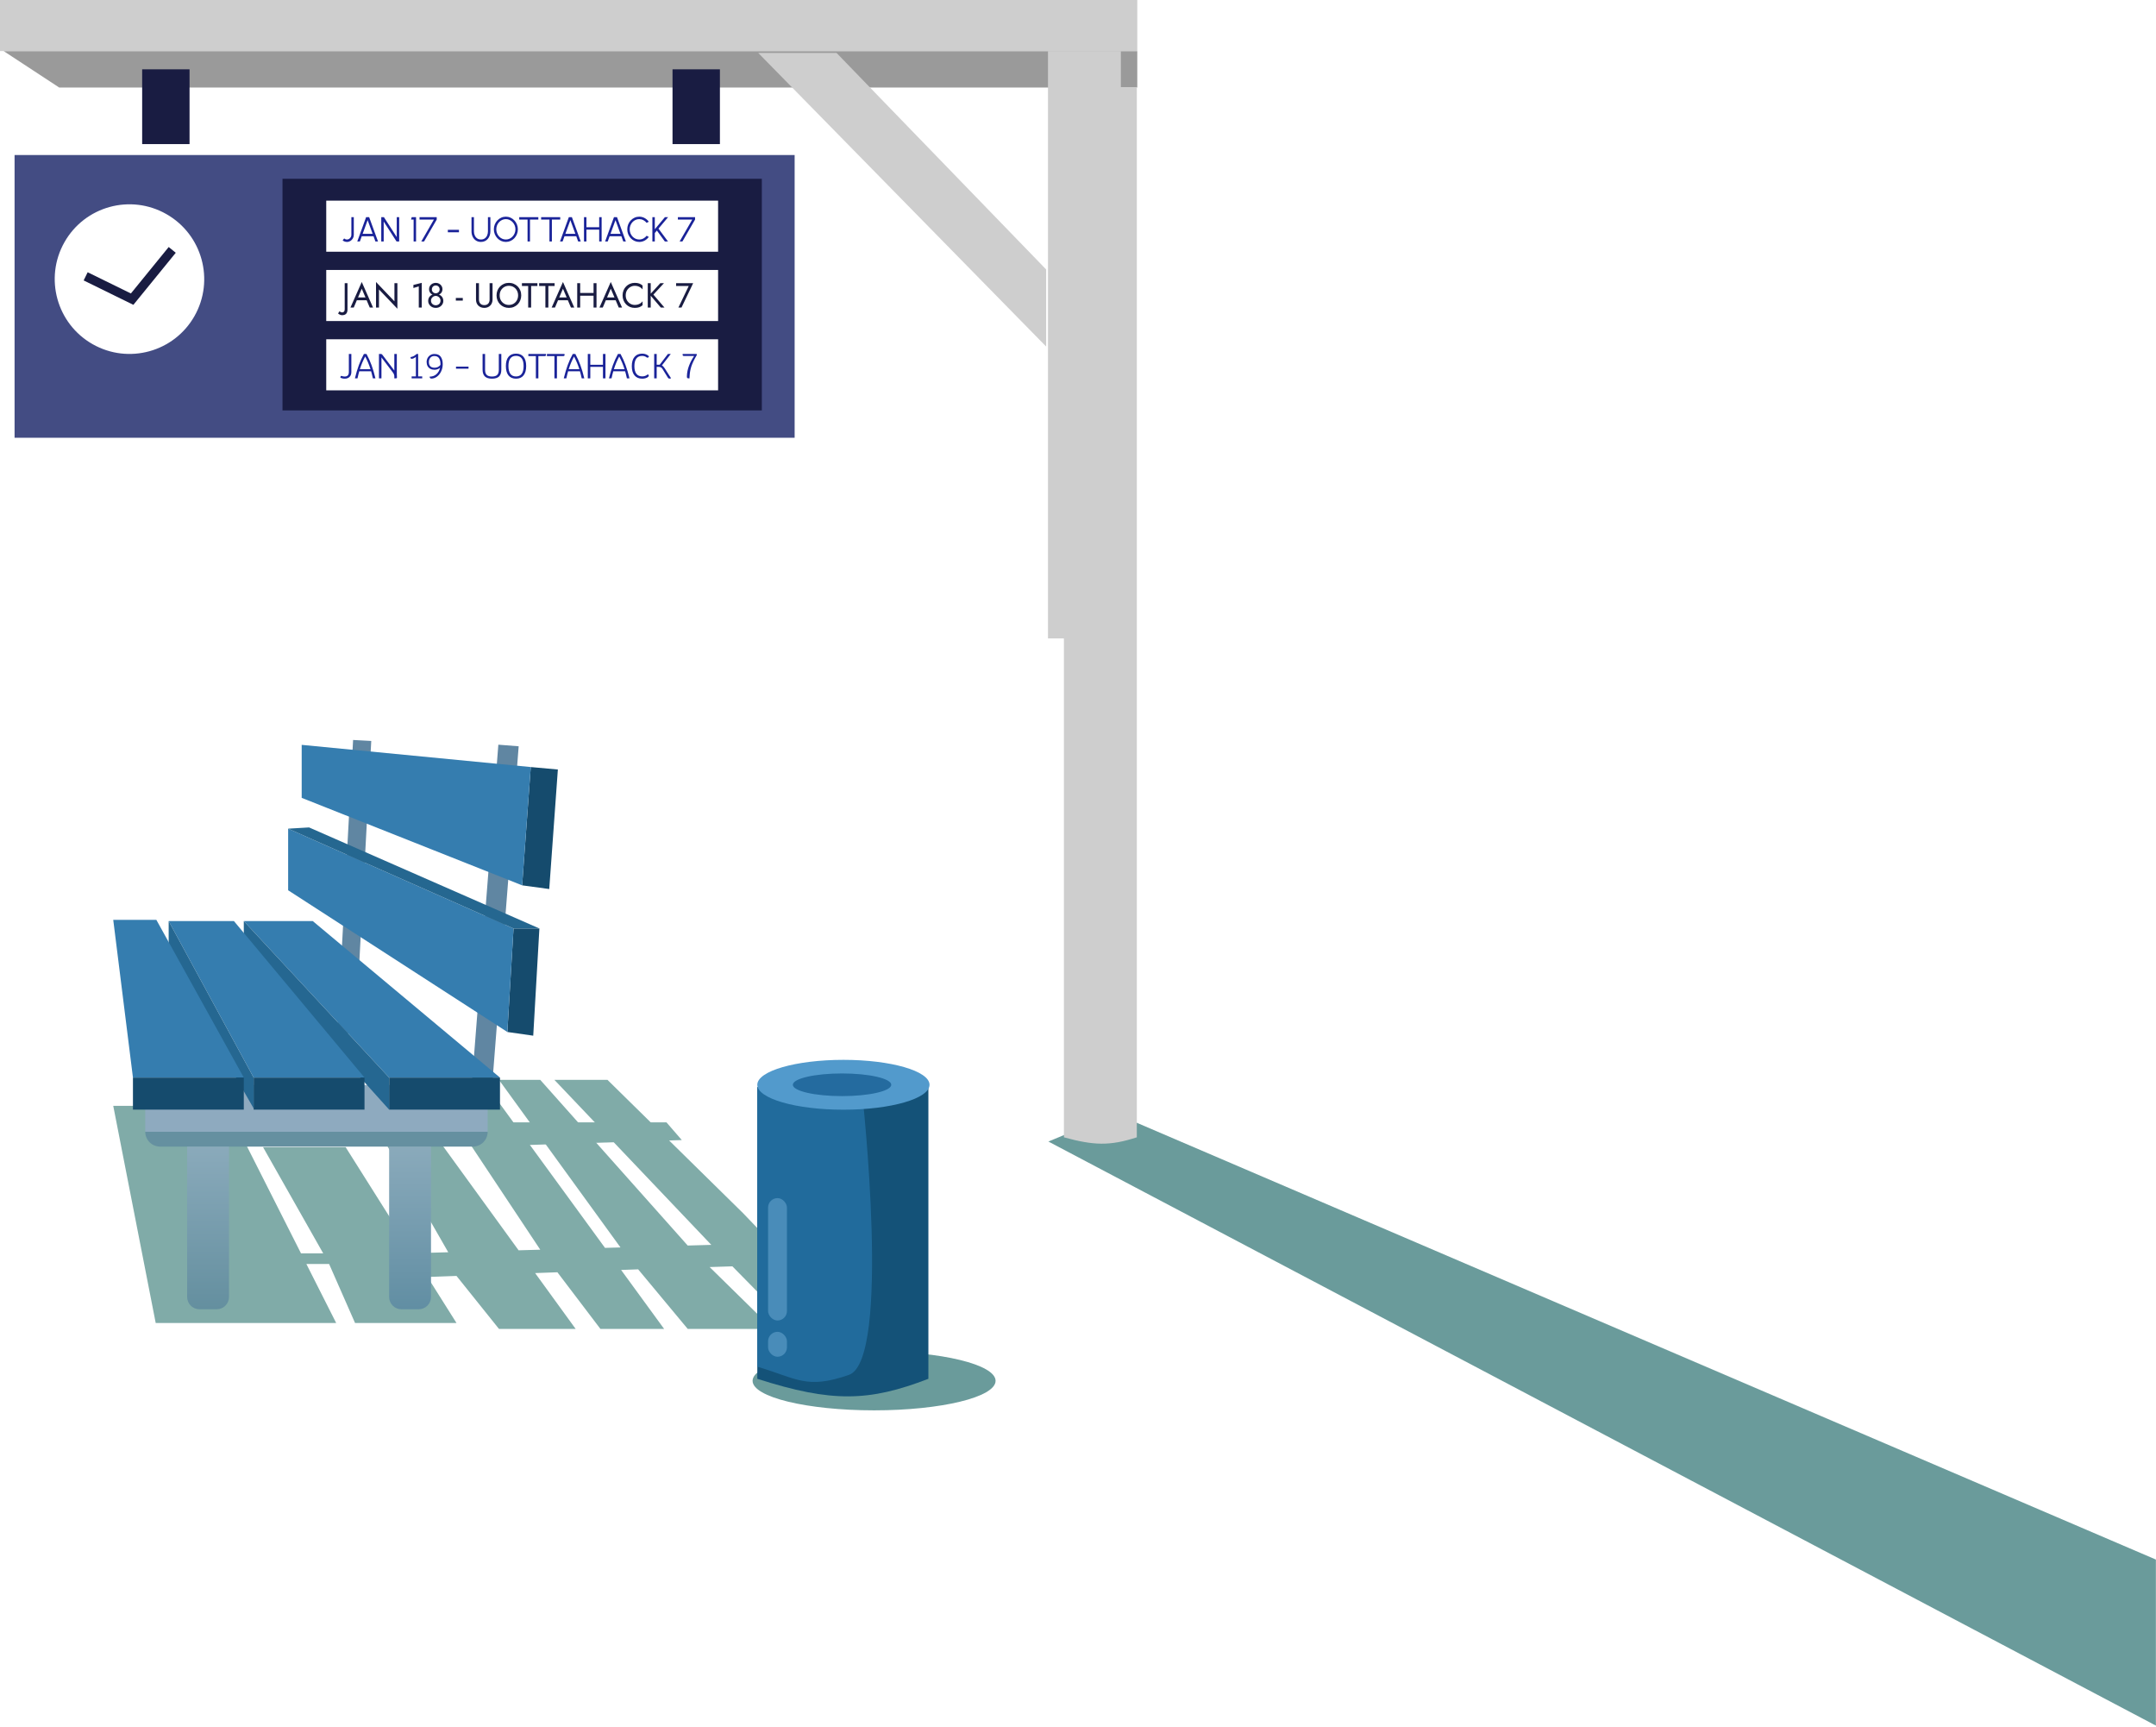 <svg width="914" height="732" viewBox="0 0 914 732" fill="none" xmlns="http://www.w3.org/2000/svg">
<path d="M472.911 471.987L444.44 483.798L913.954 731.342V660.967L472.911 471.987Z" fill="#6A9B9B"/>
<path d="M25.112 37.107L1.546 21.646H482.134V37.107H25.112Z" fill="#9A9A9A"/>
<g filter="url(#filter0_d_4582_5839)">
<path d="M444.273 482.014V37.108H475.179V482.014C463.625 485.782 456.809 485.432 444.273 482.014Z" fill="#CECECE"/>
</g>
<rect x="444.273" y="270.572" width="248.926" height="30.906" transform="rotate(-90 444.273 270.572)" fill="#CECECE"/>
<g filter="url(#filter1_d_4582_5839)">
<path d="M445.045 143.79L322.967 19.327H356.168L445.045 111.112V143.79Z" fill="#CECECE"/>
</g>
<rect width="482.133" height="21.646" fill="#CECECE"/>
<g filter="url(#filter2_d_4582_5839)">
<rect x="57.177" y="29.377" width="20.089" height="31.695" fill="#191C42"/>
</g>
<g filter="url(#filter3_d_4582_5839)">
<rect x="282.017" y="29.377" width="20.089" height="31.695" fill="#191C42"/>
</g>
<g filter="url(#filter4_d_4582_5839)">
<rect x="1.546" y="61.072" width="330.694" height="119.825" fill="#434C83"/>
</g>
<rect x="119.761" y="75.761" width="203.207" height="98.179" fill="#191C42"/>
<rect x="129.805" y="91.222" width="182.345" height="21.646" fill="#191C42"/>
<rect x="138.304" y="85.038" width="166.12" height="21.646" fill="white"/>
<rect x="138.304" y="114.414" width="166.12" height="21.646" fill="white"/>
<rect x="138.304" y="143.79" width="166.12" height="21.646" fill="white"/>
<g filter="url(#filter5_di_4582_5839)">
<ellipse cx="31.683" cy="31.691" rx="31.683" ry="31.691" transform="matrix(0.87 0.494 -0.493 0.87 45.264 79.707)" fill="white"/>
</g>
<path d="M36.315 117.119L56.017 126.783L73.015 105.91" stroke="#191C42" stroke-width="3.86"/>
<g filter="url(#filter6_d_4582_5839)">
<path d="M146.091 101.534C145.757 101.534 145.43 101.477 145.111 101.364C144.797 101.256 144.509 101.089 144.249 100.863L144.905 100.067C145.062 100.2 145.241 100.305 145.443 100.384C145.644 100.462 145.86 100.502 146.091 100.502C146.435 100.502 146.747 100.411 147.027 100.229C147.307 100.042 147.531 99.802 147.698 99.507C147.87 99.207 147.956 98.888 147.956 98.549V91.025H148.988V98.549C148.988 99.079 148.857 99.571 148.597 100.023C148.337 100.475 147.988 100.841 147.55 101.121C147.113 101.396 146.627 101.534 146.091 101.534ZM154.211 91.025H155.493L159.251 101.342H158.153L157.35 99.131H152.361L151.558 101.342H150.459L154.211 91.025ZM152.737 98.099H156.967L154.852 92.292L152.737 98.099ZM160.628 101.342V91.025H161.749L167.195 99.477V91.025H168.226V101.342H167.114L161.66 92.889V101.342H160.628ZM174.35 101.342V92.056H173.245L173.539 91.025H175.382V101.342H174.35ZM177.595 101.342L182.945 92.056H176.851V91.025H184.139V92.056L178.774 101.342H177.595ZM188.854 96.404H193.571V97.436H188.854V96.404ZM202.888 101.534C202.063 101.534 201.351 101.332 200.751 100.929C200.152 100.526 199.69 99.986 199.366 99.308C199.046 98.625 198.887 97.868 198.887 97.038V91.025H199.919V97.038C199.919 97.667 200.034 98.244 200.265 98.77C200.496 99.296 200.832 99.716 201.275 100.03C201.717 100.345 202.255 100.502 202.888 100.502C203.537 100.502 204.08 100.345 204.517 100.03C204.959 99.711 205.293 99.288 205.519 98.763C205.745 98.237 205.858 97.662 205.858 97.038V91.025H206.89V97.038C206.89 97.662 206.797 98.247 206.61 98.792C206.428 99.332 206.163 99.809 205.814 100.222C205.47 100.634 205.05 100.956 204.554 101.187C204.063 101.418 203.507 101.534 202.888 101.534ZM213.45 101.534C212.753 101.534 212.097 101.396 211.483 101.121C210.868 100.841 210.328 100.455 209.861 99.964C209.395 99.472 209.029 98.905 208.763 98.261C208.498 97.613 208.365 96.92 208.365 96.183C208.365 95.446 208.498 94.756 208.763 94.112C209.029 93.464 209.395 92.894 209.861 92.403C210.328 91.911 210.868 91.528 211.483 91.253C212.097 90.973 212.753 90.833 213.45 90.833C214.153 90.833 214.811 90.973 215.425 91.253C216.039 91.528 216.58 91.911 217.047 92.403C217.513 92.894 217.877 93.464 218.137 94.112C218.403 94.756 218.535 95.446 218.535 96.183C218.535 96.92 218.403 97.613 218.137 98.261C217.877 98.905 217.513 99.472 217.047 99.964C216.58 100.455 216.039 100.841 215.425 101.121C214.811 101.396 214.153 101.534 213.45 101.534ZM213.45 100.502C214.015 100.502 214.541 100.389 215.027 100.163C215.519 99.932 215.949 99.617 216.317 99.219C216.69 98.822 216.98 98.362 217.187 97.841C217.398 97.321 217.504 96.768 217.504 96.183C217.504 95.594 217.398 95.038 217.187 94.518C216.975 93.992 216.683 93.533 216.31 93.14C215.941 92.742 215.511 92.43 215.02 92.204C214.534 91.978 214.01 91.865 213.45 91.865C212.885 91.865 212.357 91.98 211.866 92.211C211.379 92.437 210.95 92.749 210.576 93.147C210.208 93.545 209.918 94.004 209.707 94.525C209.5 95.046 209.397 95.599 209.397 96.183C209.397 96.778 209.503 97.335 209.714 97.856C209.925 98.377 210.215 98.836 210.584 99.234C210.957 99.632 211.387 99.944 211.873 100.17C212.365 100.391 212.89 100.502 213.45 100.502ZM227.217 91.025V92.056H223.679V101.342H222.647V92.056H219.117V91.025H227.217ZM236.5 91.025V92.056H232.963V101.342H231.931V92.056H228.401V91.025H236.5ZM240.155 91.025H241.438L245.196 101.342H244.098L243.295 99.131H238.306L237.502 101.342H236.404L240.155 91.025ZM238.681 98.099H242.912L240.796 92.292L238.681 98.099ZM253.021 91.025H254.053V101.342H253.021V96.331H247.605V101.342H246.573V91.025H247.605V95.299H253.021V91.025ZM259.285 91.025H260.567L264.325 101.342H263.227L262.424 99.131H257.435L256.631 101.342H255.533L259.285 91.025ZM257.811 98.099H262.041L259.926 92.292L257.811 98.099ZM269.988 101.534C269.291 101.534 268.635 101.396 268.021 101.121C267.407 100.841 266.866 100.458 266.399 99.971C265.938 99.48 265.574 98.91 265.309 98.261C265.048 97.613 264.918 96.92 264.918 96.183C264.918 95.446 265.048 94.754 265.309 94.105C265.574 93.457 265.938 92.889 266.399 92.403C266.866 91.911 267.407 91.528 268.021 91.253C268.635 90.973 269.291 90.833 269.988 90.833C270.824 90.833 271.592 91.027 272.295 91.415C272.998 91.803 273.58 92.319 274.042 92.963L273.128 93.457C272.764 92.97 272.302 92.584 271.742 92.299C271.187 92.01 270.603 91.865 269.988 91.865C269.423 91.865 268.895 91.98 268.404 92.211C267.918 92.437 267.49 92.749 267.122 93.147C266.753 93.545 266.466 94.004 266.259 94.525C266.053 95.046 265.95 95.599 265.95 96.183C265.95 96.778 266.053 97.335 266.259 97.856C266.471 98.377 266.761 98.836 267.129 99.234C267.502 99.632 267.932 99.944 268.419 100.17C268.91 100.391 269.433 100.502 269.988 100.502C270.627 100.502 271.219 100.357 271.764 100.067C272.315 99.772 272.769 99.389 273.128 98.917L274.042 99.411C273.58 100.055 272.998 100.571 272.295 100.959C271.592 101.342 270.824 101.534 269.988 101.534ZM282.187 101.342H280.853L277.471 96.707L276.594 97.76V101.342H275.562V91.025H276.594V96.154L280.89 91.025H282.239L278.149 95.896L282.187 101.342ZM287.117 101.342L292.467 92.056H286.372V91.025H293.661V92.056L288.296 101.342H287.117Z" fill="#1A2399"/>
</g>
<g filter="url(#filter7_d_4582_5839)">
<path d="M142.967 130.875C143.075 131.042 143.232 131.17 143.438 131.258C143.635 131.356 143.866 131.405 144.131 131.405C144.357 131.405 144.578 131.302 144.794 131.096C145.02 130.899 145.133 130.56 145.133 130.079V119.025H146.312V130.226C146.312 130.629 146.258 130.978 146.15 131.273C146.052 131.568 145.905 131.813 145.708 132.01C145.512 132.206 145.271 132.349 144.986 132.437C144.711 132.535 144.401 132.585 144.057 132.585C143.802 132.585 143.556 132.54 143.32 132.452C143.075 132.373 142.868 132.275 142.701 132.157C142.524 132.049 142.397 131.946 142.318 131.848L142.967 130.875ZM149.662 126.247L150.104 125.068H154.673L155.115 126.247H149.662ZM152.359 121.353L150.62 125.451L150.502 125.716L148.969 129.342H147.569L152.359 118.509L157.149 129.342H155.749L154.245 125.805L154.128 125.51L152.359 121.353ZM166.216 119.025H167.469V129.858L159.657 121.663V129.342H158.404V118.509L166.216 126.704V119.025ZM174.252 121.059V119.761L177.789 118.877V129.342H176.536V120.381L174.252 121.059ZM180.887 121.515C180.887 121.024 181.01 120.582 181.256 120.189C181.511 119.786 181.85 119.467 182.273 119.231C182.705 118.995 183.191 118.877 183.732 118.877C184.272 118.877 184.754 118.995 185.176 119.231C185.609 119.467 185.948 119.786 186.193 120.189C186.449 120.582 186.576 121.024 186.576 121.515C186.576 121.918 186.508 122.282 186.37 122.606C186.233 122.921 186.036 123.191 185.781 123.417C185.535 123.643 185.235 123.815 184.881 123.933C184.538 124.051 184.154 124.11 183.732 124.11C183.309 124.11 182.921 124.051 182.567 123.933C182.224 123.815 181.924 123.643 181.668 123.417C181.423 123.191 181.231 122.921 181.094 122.606C180.956 122.282 180.887 121.918 180.887 121.515ZM182.081 121.663C182.081 121.987 182.155 122.272 182.302 122.518C182.459 122.763 182.661 122.955 182.906 123.093C183.162 123.23 183.437 123.299 183.732 123.299C184.027 123.299 184.297 123.23 184.542 123.093C184.798 122.955 184.999 122.763 185.147 122.518C185.304 122.272 185.383 121.987 185.383 121.663C185.383 121.339 185.309 121.049 185.162 120.793C185.024 120.538 184.832 120.341 184.587 120.204C184.341 120.056 184.056 119.983 183.732 119.983C183.417 119.983 183.132 120.056 182.877 120.204C182.631 120.341 182.435 120.538 182.287 120.793C182.15 121.049 182.081 121.339 182.081 121.663ZM180.519 126.541C180.519 126.07 180.602 125.652 180.769 125.289C180.946 124.915 181.182 124.606 181.477 124.36C181.781 124.105 182.125 123.913 182.508 123.785C182.902 123.658 183.309 123.594 183.732 123.594C184.154 123.594 184.557 123.658 184.94 123.785C185.333 123.913 185.677 124.105 185.972 124.36C186.277 124.606 186.513 124.915 186.68 125.289C186.857 125.652 186.945 126.07 186.945 126.541C186.945 126.944 186.861 127.323 186.694 127.676C186.537 128.03 186.311 128.345 186.016 128.62C185.731 128.895 185.392 129.111 184.999 129.268C184.616 129.416 184.194 129.489 183.732 129.489C183.27 129.489 182.843 129.416 182.45 129.268C182.066 129.111 181.727 128.895 181.433 128.62C181.148 128.345 180.922 128.03 180.755 127.676C180.597 127.323 180.519 126.944 180.519 126.541ZM181.713 126.394C181.713 126.817 181.806 127.175 181.993 127.47C182.189 127.765 182.44 127.991 182.744 128.148C183.059 128.305 183.388 128.384 183.732 128.384C184.076 128.384 184.4 128.305 184.705 128.148C185.019 127.991 185.27 127.765 185.456 127.47C185.653 127.175 185.751 126.817 185.751 126.394C185.751 126.021 185.653 125.687 185.456 125.392C185.27 125.087 185.019 124.846 184.705 124.67C184.4 124.493 184.076 124.404 183.732 124.404C183.388 124.404 183.059 124.493 182.744 124.67C182.44 124.846 182.189 125.087 181.993 125.392C181.806 125.687 181.713 126.021 181.713 126.394ZM192.247 126.394V125.289H195.194V126.394H192.247ZM200.792 119.025H202.045V125.952C202.045 126.659 202.236 127.229 202.62 127.662C203.003 128.094 203.563 128.31 204.3 128.31C205.037 128.31 205.597 128.094 205.98 127.662C206.363 127.229 206.555 126.659 206.555 125.952V119.025H207.808V125.952C207.808 126.463 207.724 126.935 207.557 127.367C207.4 127.799 207.164 128.173 206.85 128.487C206.545 128.801 206.177 129.047 205.744 129.224C205.312 129.401 204.83 129.489 204.3 129.489C203.769 129.489 203.288 129.401 202.855 129.224C202.423 129.047 202.05 128.801 201.735 128.487C201.431 128.173 201.195 127.799 201.028 127.367C200.871 126.935 200.792 126.463 200.792 125.952V119.025ZM210.829 124.183C210.829 124.959 210.996 125.652 211.33 126.261C211.674 126.871 212.141 127.352 212.73 127.706C213.32 128.06 213.988 128.236 214.735 128.236C215.491 128.236 216.16 128.06 216.739 127.706C217.329 127.352 217.791 126.871 218.125 126.261C218.469 125.652 218.641 124.959 218.641 124.183C218.641 123.407 218.469 122.714 218.125 122.105C217.791 121.496 217.329 121.014 216.739 120.661C216.16 120.307 215.491 120.13 214.735 120.13C213.988 120.13 213.32 120.307 212.73 120.661C212.141 121.014 211.674 121.496 211.33 122.105C210.996 122.714 210.829 123.407 210.829 124.183ZM209.502 124.183C209.502 123.427 209.63 122.729 209.886 122.09C210.151 121.442 210.519 120.882 210.991 120.41C211.463 119.929 212.018 119.555 212.657 119.29C213.295 119.015 213.988 118.877 214.735 118.877C215.491 118.877 216.184 119.015 216.813 119.29C217.452 119.555 218.007 119.929 218.479 120.41C218.95 120.882 219.314 121.442 219.569 122.09C219.835 122.729 219.967 123.427 219.967 124.183C219.967 124.93 219.835 125.628 219.569 126.276C219.314 126.925 218.95 127.49 218.479 127.971C218.007 128.443 217.452 128.816 216.813 129.091C216.184 129.357 215.491 129.489 214.735 129.489C213.988 129.489 213.295 129.357 212.657 129.091C212.018 128.816 211.463 128.443 210.991 127.971C210.519 127.49 210.151 126.925 209.886 126.276C209.63 125.628 209.502 124.93 209.502 124.183ZM220.259 120.204V119.025H226.817V120.204H224.164V129.342H222.912V120.204H220.259ZM227.556 120.204V119.025H234.115V120.204H231.462V129.342H230.209V120.204H227.556ZM234.959 126.247L235.401 125.068H239.97L240.412 126.247H234.959ZM237.656 121.353L235.917 125.451L235.799 125.716L234.266 129.342H232.866L237.656 118.509L242.446 129.342H241.046L239.542 125.805L239.425 125.51L237.656 121.353ZM244.394 124.331V123.151H251.469V124.331H244.394ZM250.629 119.025H251.881V129.342H250.629V119.025ZM243.701 119.025H244.954V129.342H243.701V119.025ZM255.225 126.247L255.667 125.068H260.236L260.678 126.247H255.225ZM257.922 121.353L256.183 125.451L256.065 125.716L254.532 129.342H253.132L257.922 118.509L262.712 129.342H261.312L259.809 125.805L259.691 125.51L257.922 121.353ZM264.258 124.183C264.258 124.979 264.435 125.682 264.789 126.291C265.152 126.9 265.624 127.377 266.204 127.721C266.784 128.065 267.412 128.236 268.09 128.236C268.582 128.236 269.029 128.173 269.432 128.045C269.844 127.917 270.218 127.74 270.552 127.514C270.886 127.278 271.171 127.008 271.407 126.704V128.354C270.974 128.738 270.503 129.023 269.992 129.209C269.481 129.396 268.847 129.489 268.09 129.489C267.373 129.489 266.7 129.362 266.071 129.106C265.452 128.841 264.907 128.472 264.435 128.001C263.964 127.519 263.595 126.954 263.33 126.306C263.064 125.657 262.932 124.95 262.932 124.183C262.932 123.417 263.064 122.709 263.33 122.061C263.595 121.412 263.964 120.852 264.435 120.381C264.907 119.899 265.452 119.531 266.071 119.275C266.7 119.01 267.373 118.877 268.09 118.877C268.847 118.877 269.481 118.97 269.992 119.157C270.503 119.344 270.974 119.629 271.407 120.012V121.663C271.171 121.358 270.886 121.093 270.552 120.867C270.218 120.631 269.844 120.449 269.432 120.322C269.029 120.194 268.582 120.13 268.09 120.13C267.412 120.13 266.784 120.302 266.204 120.646C265.624 120.99 265.152 121.466 264.789 122.076C264.435 122.675 264.258 123.377 264.258 124.183ZM273.611 119.025H274.864V129.342H273.611V119.025ZM278.917 119.025H280.465L275.999 123.859L280.686 129.342H279.138L274.481 123.888L278.917 119.025ZM285.627 120.204V119.025H292.849L287.912 129.342H286.6L290.977 120.204H285.627Z" fill="#191C42"/>
</g>
<g filter="url(#filter8_d_4582_5839)">
<path d="M145.121 159.489C144.787 159.489 144.443 159.445 144.089 159.357C143.745 159.278 143.485 159.19 143.308 159.091C143.308 158.826 143.342 158.63 143.411 158.502C143.49 158.374 143.588 158.31 143.706 158.31C143.745 158.31 143.912 158.354 144.207 158.443C144.502 158.531 144.816 158.575 145.15 158.575C146.31 158.575 146.889 157.932 146.889 156.645V149.025H147.951V156.645C147.951 157.529 147.695 158.227 147.184 158.738C146.683 159.239 145.995 159.489 145.121 159.489ZM157.071 159.342C156.805 158.123 156.555 157.126 156.319 156.35H151.308C151.072 157.126 150.821 158.123 150.556 159.342H149.465C149.976 157.239 150.531 155.372 151.131 153.741C151.73 152.1 152.443 150.528 153.268 149.025H154.373C155.189 150.518 155.896 152.085 156.496 153.726C157.095 155.357 157.65 157.229 158.161 159.342H157.071ZM156.068 155.466C155.469 153.559 154.717 151.771 153.813 150.1C152.909 151.771 152.158 153.559 151.558 155.466H156.068ZM167.228 157.323C167.228 157.627 167.237 157.986 167.257 158.399C167.277 158.674 167.287 158.856 167.287 158.944C167.287 159.209 167.159 159.342 166.903 159.342H166.166V158.546C166.166 157.976 165.975 157.431 165.592 156.91L160.713 150.484V159.342H159.652V149.025H160.507C160.634 149.025 160.733 149.044 160.801 149.083C160.88 149.113 160.968 149.192 161.067 149.319L166.166 156.026V149.025H167.228V157.323ZM177.991 158.531V159.342H173.51V158.531H175.308V150.248C175.053 150.464 174.758 150.656 174.424 150.823C174.1 150.98 173.815 151.059 173.569 151.059C173.392 151.059 173.255 151.014 173.156 150.926C173.068 150.828 173.024 150.715 173.024 150.587C173.024 150.489 173.048 150.4 173.097 150.322C173.49 150.282 173.908 150.155 174.35 149.938C174.792 149.712 175.21 149.408 175.603 149.025H176.266V158.531H177.991ZM183.164 149.025C184.412 149.025 185.311 149.422 185.861 150.218C186.411 151.014 186.687 152.041 186.687 153.299C186.687 154.429 186.461 155.466 186.009 156.409C185.566 157.342 184.972 158.084 184.225 158.634C183.488 159.175 182.707 159.445 181.882 159.445C181.39 159.445 181.145 159.17 181.145 158.62C182.275 158.62 183.223 158.286 183.989 157.617C184.766 156.939 185.286 156.035 185.552 154.905C185.277 155.131 184.928 155.323 184.505 155.48C184.083 155.637 183.655 155.716 183.223 155.716C182.545 155.716 181.95 155.583 181.439 155.318C180.938 155.043 180.55 154.66 180.275 154.168C180 153.667 179.862 153.088 179.862 152.429C179.862 151.791 180.005 151.211 180.29 150.69C180.585 150.169 180.983 149.761 181.484 149.467C181.985 149.172 182.545 149.025 183.164 149.025ZM183.223 154.846C183.754 154.846 184.225 154.743 184.638 154.537C185.06 154.321 185.419 154.031 185.714 153.667C185.724 153.589 185.729 153.466 185.729 153.299C185.729 152.297 185.532 151.481 185.139 150.852C184.746 150.213 184.078 149.894 183.134 149.894C182.398 149.894 181.828 150.14 181.425 150.631C181.022 151.113 180.82 151.712 180.82 152.429C180.82 153.245 181.027 153.854 181.439 154.257C181.852 154.65 182.447 154.846 183.223 154.846ZM192.316 154.375H197.622V155.259H192.316V154.375ZM207.561 159.489C206.215 159.489 205.212 159.175 204.554 158.546C203.906 157.907 203.581 156.939 203.581 155.642V149.025H204.642V155.79C204.642 156.743 204.878 157.445 205.35 157.897C205.822 158.349 206.559 158.575 207.561 158.575C208.573 158.575 209.31 158.354 209.772 157.912C210.234 157.46 210.464 156.753 210.464 155.79V149.025H211.526V155.642C211.526 156.959 211.206 157.932 210.568 158.561C209.929 159.18 208.927 159.489 207.561 159.489ZM217.76 159.489C216.375 159.489 215.309 159.027 214.562 158.104C213.825 157.18 213.457 155.854 213.457 154.124C213.457 152.434 213.825 151.137 214.562 150.233C215.309 149.329 216.375 148.877 217.76 148.877C219.146 148.877 220.207 149.329 220.944 150.233C221.691 151.137 222.064 152.434 222.064 154.124C222.064 155.854 221.691 157.18 220.944 158.104C220.207 159.027 219.146 159.489 217.76 159.489ZM217.76 158.546C218.822 158.546 219.622 158.178 220.163 157.441C220.703 156.694 220.974 155.588 220.974 154.124C220.974 151.255 219.903 149.82 217.76 149.82C215.618 149.82 214.547 151.255 214.547 154.124C214.547 155.588 214.818 156.694 215.358 157.441C215.898 158.178 216.699 158.546 217.76 158.546ZM230.417 149.025C230.456 149.201 230.476 149.319 230.476 149.378C230.476 149.545 230.431 149.678 230.343 149.776C230.255 149.865 230.122 149.909 229.945 149.909H227.233V159.342H226.172V149.909H222.988V149.025H230.417ZM238.29 149.025C238.329 149.201 238.349 149.319 238.349 149.378C238.349 149.545 238.305 149.678 238.216 149.776C238.128 149.865 237.995 149.909 237.818 149.909H235.106V159.342H234.045V149.909H230.862V149.025H238.29ZM245.606 159.342C245.341 158.123 245.09 157.126 244.855 156.35H239.843C239.607 157.126 239.357 158.123 239.092 159.342H238.001C238.512 157.239 239.067 155.372 239.666 153.741C240.266 152.1 240.978 150.528 241.804 149.025H242.909C243.725 150.518 244.432 152.085 245.031 153.726C245.631 155.357 246.186 157.229 246.697 159.342H245.606ZM244.604 155.466C244.005 153.559 243.253 151.771 242.349 150.1C241.445 151.771 240.693 153.559 240.094 155.466H244.604ZM255.675 149.025V159.342H254.614V154.478H249.249V159.342H248.187V149.025H249.249V153.594H254.614V149.025H255.675ZM264.764 159.342C264.499 158.123 264.248 157.126 264.013 156.35H259.001C258.765 157.126 258.515 158.123 258.25 159.342H257.159C257.67 157.239 258.225 155.372 258.824 153.741C259.424 152.1 260.136 150.528 260.962 149.025H262.067C262.883 150.518 263.59 152.085 264.189 153.726C264.789 155.357 265.344 157.229 265.855 159.342H264.764ZM263.762 155.466C263.163 153.559 262.411 151.771 261.507 150.1C260.603 151.771 259.851 153.559 259.252 155.466H263.762ZM271.266 159.489C269.861 159.489 268.77 159.027 267.994 158.104C267.227 157.18 266.844 155.873 266.844 154.183C266.844 152.483 267.227 151.176 267.994 150.263C268.76 149.339 269.851 148.877 271.266 148.877C271.836 148.877 272.366 148.975 272.858 149.172C273.349 149.359 273.772 149.639 274.125 150.012C274.066 150.199 273.983 150.341 273.875 150.439C273.767 150.538 273.644 150.587 273.506 150.587C273.369 150.587 273.241 150.543 273.123 150.454C272.592 150.042 271.964 149.835 271.236 149.835C270.156 149.835 269.335 150.204 268.775 150.941C268.215 151.678 267.935 152.758 267.935 154.183C267.935 155.598 268.215 156.674 268.775 157.411C269.335 158.148 270.156 158.517 271.236 158.517C271.698 158.517 272.111 158.453 272.475 158.325C272.848 158.197 273.216 157.986 273.58 157.691C273.708 157.701 273.816 157.755 273.904 157.853C273.993 157.942 274.037 158.055 274.037 158.192C274.037 158.418 273.904 158.63 273.639 158.826C273.383 159.023 273.04 159.185 272.607 159.312C272.185 159.43 271.738 159.489 271.266 159.489ZM283.48 159.298C283.284 159.406 283.073 159.46 282.847 159.46C282.67 159.46 282.527 159.425 282.419 159.357C282.321 159.298 282.218 159.185 282.11 159.018L279.869 155.392C279.643 155.028 279.402 154.788 279.147 154.67C278.901 154.542 278.508 154.478 277.968 154.478H277.393V159.342H276.332V149.025H277.393V153.564H278.263C278.44 153.564 278.572 153.569 278.661 153.579L282.139 149.025H283.362L279.604 153.874C280.017 154.1 280.41 154.503 280.783 155.082L283.48 159.298ZM294.375 149.025V149.526C293.294 151.353 292.537 152.921 292.105 154.227C291.683 155.524 291.432 156.876 291.353 158.281L291.294 159.342H290.823C290.4 159.342 290.194 159.126 290.204 158.693L290.218 158.178C290.258 156.88 290.543 155.51 291.073 154.065C291.614 152.611 292.341 151.216 293.255 149.879H288.995C288.582 149.879 288.376 149.698 288.376 149.334C288.376 149.246 288.391 149.142 288.42 149.025H294.375Z" fill="#1A2399"/>
</g>
<path d="M66.009 560.712L48.007 468.675H96.014L127.608 531.2H137.02L111.516 486.182H146.521L174.873 531.135C177.892 531.058 183.148 530.916 190.027 530.727L159.023 476.678H181.224L219.854 529.898C222.836 529.815 225.901 529.729 229.033 529.641L181.224 457.67H204.529L256.48 528.869C258.66 528.807 260.847 528.745 263.038 528.683L211.53 457.67H229.033L291.542 527.877L301.543 527.593L235.034 457.67H257.537L315.045 514.193L327.196 526.865C329.21 526.807 331.163 526.752 333.048 526.698L341.549 535.702L335.845 535.884L362.052 563.213H336.548L310.485 536.693L300.838 537.001L327.547 563.213H291.542L270.539 537.967L263.31 538.229L281.54 563.213H254.536L236.3 539.208L226.859 539.55L244.035 563.213H211.53L193.528 540.758L181.224 541.204L193.528 560.712H150.521L139.52 535.702H129.883L142.52 560.712H66.009Z" fill="#80ABA8"/>
<path d="M210.53 485.682L289.041 483.181L282.541 475.677H210.53V485.682Z" fill="#80ABA8"/>
<g filter="url(#filter9_d_4582_5839)">
<rect width="7.705" height="124.227" transform="matrix(0.999 0.054 -0.054 0.999 144.468 313.612)" fill="#6086A2"/>
</g>
<g filter="url(#filter10_d_4582_5839)">
<rect width="8.645" height="147.311" transform="matrix(0.997 0.078 -0.078 0.997 206.044 315.613)" fill="#6086A2"/>
</g>
<rect x="61.582" y="459.832" width="145.155" height="19.846" fill="#8EAABF"/>
<path d="M61.582 479.678H206.737V479.678C206.737 483.14 203.931 485.946 200.469 485.946H67.849C64.388 485.946 61.582 483.14 61.582 479.678V479.678Z" fill="#6590A0"/>
<path d="M132.593 390.369H103.354L164.966 456.698H211.958L132.593 390.369Z" fill="#357DAF"/>
<rect x="164.966" y="456.698" width="46.992" height="13.579" fill="#154B6D"/>
<path d="M221.357 375.223L225.012 325.085L236.499 326.13L232.844 376.79L221.357 375.223Z" fill="#154B6D"/>
<path d="M215.092 437.374L217.702 393.503H228.667L226.057 438.941L215.092 437.374Z" fill="#154B6D"/>
<path d="M122.15 377.312V351.198L217.702 393.503L215.091 437.374L122.15 377.312Z" fill="#357DAF"/>
<path d="M127.894 338.141V315.684L225.012 325.085L221.357 375.223L127.894 338.141Z" fill="#357DAF"/>
<path d="M103.354 401.859V390.369L164.966 456.698V470.277L103.354 401.859Z" fill="#256791"/>
<path d="M99.176 390.369H71.503L107.531 456.698H154.523L99.176 390.369Z" fill="#357DAF"/>
<rect x="107.53" y="456.698" width="46.992" height="13.579" fill="#154B6D"/>
<path d="M71.503 407.082V390.369L107.531 456.698V469.755L71.503 407.082Z" fill="#256791"/>
<path d="M66.282 389.848H48.007L56.361 456.699H103.354L66.282 389.848Z" fill="#357DAF"/>
<rect x="56.361" y="456.698" width="46.992" height="13.579" fill="#154B6D"/>
<path d="M217.702 393.503L122.15 351.199L131.027 350.677L228.667 393.503H217.702Z" fill="#256790"/>
<path d="M79.335 485.946H97.088V549.663C97.088 552.548 94.749 554.886 91.865 554.886H84.558C81.673 554.886 79.335 552.548 79.335 549.663V485.946Z" fill="url(#paint0_linear_4582_5839)"/>
<path d="M164.966 485.946H182.719V549.663C182.719 552.548 180.38 554.886 177.496 554.886H170.189C167.304 554.886 164.966 552.548 164.966 549.663V485.946Z" fill="url(#paint1_linear_4582_5839)"/>
<ellipse cx="370.553" cy="585.222" rx="51.507" ry="12.505" fill="#6A9B9B"/>
<path d="M321.046 584.359V460.708C349.37 465.153 365.25 465.681 393.575 460.708V584.359C368.484 594.026 352.776 594.534 321.046 584.359Z" fill="#145278"/>
<path d="M321.046 579.226V460.708L365.591 464.08C365.591 464.08 377.905 576.439 359.88 582.7C341.856 588.96 337.939 584.228 321.046 579.226Z" fill="#216B9C"/>
<ellipse cx="357.551" cy="459.747" rx="36.505" ry="10.566" fill="#529ACC"/>
<ellipse cx="356.971" cy="459.748" rx="20.86" ry="4.803" fill="#246B9F"/>
<rect x="325.615" y="507.775" width="7.995" height="51.871" rx="3.998" fill="#498CB9"/>
<rect x="325.615" y="564.449" width="7.995" height="10.566" rx="3.998" fill="#498CB9"/>
<defs>
<filter id="filter0_d_4582_5839" x="444.273" y="37.108" width="37.661" height="447.603" filterUnits="userSpaceOnUse" color-interpolation-filters="sRGB">
<feFlood flood-opacity="0" result="BackgroundImageFix"/>
<feColorMatrix in="SourceAlpha" type="matrix" values="0 0 0 0 0 0 0 0 0 0 0 0 0 0 0 0 0 0 127 0" result="hardAlpha"/>
<feOffset dx="6.755"/>
<feComposite in2="hardAlpha" operator="out"/>
<feColorMatrix type="matrix" values="0 0 0 0 0.663 0 0 0 0 0.639 0 0 0 0 0.765 0 0 0 1 0"/>
<feBlend mode="normal" in2="BackgroundImageFix" result="effect1_dropShadow_4582_5839"/>
<feBlend mode="normal" in="SourceGraphic" in2="effect1_dropShadow_4582_5839" result="shape"/>
</filter>
<filter id="filter1_d_4582_5839" x="321.423" y="19.327" width="123.622" height="127.551" filterUnits="userSpaceOnUse" color-interpolation-filters="sRGB">
<feFlood flood-opacity="0" result="BackgroundImageFix"/>
<feColorMatrix in="SourceAlpha" type="matrix" values="0 0 0 0 0 0 0 0 0 0 0 0 0 0 0 0 0 0 127 0" result="hardAlpha"/>
<feOffset dx="-1.544" dy="3.088"/>
<feComposite in2="hardAlpha" operator="out"/>
<feColorMatrix type="matrix" values="0 0 0 0 0.604 0 0 0 0 0.604 0 0 0 0 0.604 0 0 0 1 0"/>
<feBlend mode="normal" in2="BackgroundImageFix" result="effect1_dropShadow_4582_5839"/>
<feBlend mode="normal" in="SourceGraphic" in2="effect1_dropShadow_4582_5839" result="shape"/>
</filter>
<filter id="filter2_d_4582_5839" x="57.177" y="29.377" width="23.177" height="31.696" filterUnits="userSpaceOnUse" color-interpolation-filters="sRGB">
<feFlood flood-opacity="0" result="BackgroundImageFix"/>
<feColorMatrix in="SourceAlpha" type="matrix" values="0 0 0 0 0 0 0 0 0 0 0 0 0 0 0 0 0 0 127 0" result="hardAlpha"/>
<feOffset dx="3.088"/>
<feComposite in2="hardAlpha" operator="out"/>
<feColorMatrix type="matrix" values="0 0 0 0 0.065 0 0 0 0 0.051 0 0 0 0 0.454 0 0 0 1 0"/>
<feBlend mode="normal" in2="BackgroundImageFix" result="effect1_dropShadow_4582_5839"/>
<feBlend mode="normal" in="SourceGraphic" in2="effect1_dropShadow_4582_5839" result="shape"/>
</filter>
<filter id="filter3_d_4582_5839" x="282.017" y="29.377" width="23.177" height="31.696" filterUnits="userSpaceOnUse" color-interpolation-filters="sRGB">
<feFlood flood-opacity="0" result="BackgroundImageFix"/>
<feColorMatrix in="SourceAlpha" type="matrix" values="0 0 0 0 0 0 0 0 0 0 0 0 0 0 0 0 0 0 127 0" result="hardAlpha"/>
<feOffset dx="3.088"/>
<feComposite in2="hardAlpha" operator="out"/>
<feColorMatrix type="matrix" values="0 0 0 0 0.065 0 0 0 0 0.051 0 0 0 0 0.454 0 0 0 1 0"/>
<feBlend mode="normal" in2="BackgroundImageFix" result="effect1_dropShadow_4582_5839"/>
<feBlend mode="normal" in="SourceGraphic" in2="effect1_dropShadow_4582_5839" result="shape"/>
</filter>
<filter id="filter4_d_4582_5839" x="1.546" y="61.072" width="335.325" height="124.457" filterUnits="userSpaceOnUse" color-interpolation-filters="sRGB">
<feFlood flood-opacity="0" result="BackgroundImageFix"/>
<feColorMatrix in="SourceAlpha" type="matrix" values="0 0 0 0 0 0 0 0 0 0 0 0 0 0 0 0 0 0 127 0" result="hardAlpha"/>
<feOffset dx="4.632" dy="4.632"/>
<feComposite in2="hardAlpha" operator="out"/>
<feColorMatrix type="matrix" values="0 0 0 0 0.051 0 0 0 0 0.055 0 0 0 0 0.137 0 0 0 1 0"/>
<feBlend mode="normal" in2="BackgroundImageFix" result="effect1_dropShadow_4582_5839"/>
<feBlend mode="normal" in="SourceGraphic" in2="effect1_dropShadow_4582_5839" result="shape"/>
</filter>
<filter id="filter5_di_4582_5839" x="21.631" y="89.672" width="67.229" height="64.946" filterUnits="userSpaceOnUse" color-interpolation-filters="sRGB">
<feFlood flood-opacity="0" result="BackgroundImageFix"/>
<feColorMatrix in="SourceAlpha" type="matrix" values="0 0 0 0 0 0 0 0 0 0 0 0 0 0 0 0 0 0 127 0" result="hardAlpha"/>
<feOffset dx="-3.86" dy="-1.544"/>
<feComposite in2="hardAlpha" operator="out"/>
<feColorMatrix type="matrix" values="0 0 0 0 0.098 0 0 0 0 0.11 0 0 0 0 0.259 0 0 0 1 0"/>
<feBlend mode="normal" in2="BackgroundImageFix" result="effect1_dropShadow_4582_5839"/>
<feBlend mode="normal" in="SourceGraphic" in2="effect1_dropShadow_4582_5839" result="shape"/>
<feColorMatrix in="SourceAlpha" type="matrix" values="0 0 0 0 0 0 0 0 0 0 0 0 0 0 0 0 0 0 127 0" result="hardAlpha"/>
<feOffset dx="1.544" dy="-3.088"/>
<feComposite in2="hardAlpha" operator="arithmetic" k2="-1" k3="1"/>
<feColorMatrix type="matrix" values="0 0 0 0 0.522 0 0 0 0 0.559 0 0 0 0 0.783 0 0 0 1 0"/>
<feBlend mode="normal" in2="shape" result="effect2_innerShadow_4582_5839"/>
</filter>
<filter id="filter6_d_4582_5839" x="144.249" y="90.833" width="150.412" height="11.701" filterUnits="userSpaceOnUse" color-interpolation-filters="sRGB">
<feFlood flood-opacity="0" result="BackgroundImageFix"/>
<feColorMatrix in="SourceAlpha" type="matrix" values="0 0 0 0 0 0 0 0 0 0 0 0 0 0 0 0 0 0 127 0" result="hardAlpha"/>
<feOffset dx="1" dy="1"/>
<feComposite in2="hardAlpha" operator="out"/>
<feColorMatrix type="matrix" values="0 0 0 0 0 0 0 0 0 0 0 0 0 0 0 0 0 0 0.25 0"/>
<feBlend mode="normal" in2="BackgroundImageFix" result="effect1_dropShadow_4582_5839"/>
<feBlend mode="normal" in="SourceGraphic" in2="effect1_dropShadow_4582_5839" result="shape"/>
</filter>
<filter id="filter7_d_4582_5839" x="142.318" y="118.509" width="151.531" height="15.076" filterUnits="userSpaceOnUse" color-interpolation-filters="sRGB">
<feFlood flood-opacity="0" result="BackgroundImageFix"/>
<feColorMatrix in="SourceAlpha" type="matrix" values="0 0 0 0 0 0 0 0 0 0 0 0 0 0 0 0 0 0 127 0" result="hardAlpha"/>
<feOffset dx="1" dy="1"/>
<feComposite in2="hardAlpha" operator="out"/>
<feColorMatrix type="matrix" values="0 0 0 0 0 0 0 0 0 0 0 0 0 0 0 0 0 0 0.25 0"/>
<feBlend mode="normal" in2="BackgroundImageFix" result="effect1_dropShadow_4582_5839"/>
<feBlend mode="normal" in="SourceGraphic" in2="effect1_dropShadow_4582_5839" result="shape"/>
</filter>
<filter id="filter8_d_4582_5839" x="143.308" y="148.877" width="152.067" height="11.612" filterUnits="userSpaceOnUse" color-interpolation-filters="sRGB">
<feFlood flood-opacity="0" result="BackgroundImageFix"/>
<feColorMatrix in="SourceAlpha" type="matrix" values="0 0 0 0 0 0 0 0 0 0 0 0 0 0 0 0 0 0 127 0" result="hardAlpha"/>
<feOffset dx="1" dy="1"/>
<feComposite in2="hardAlpha" operator="out"/>
<feColorMatrix type="matrix" values="0 0 0 0 0 0 0 0 0 0 0 0 0 0 0 0 0 0 0.25 0"/>
<feBlend mode="normal" in2="BackgroundImageFix" result="effect1_dropShadow_4582_5839"/>
<feBlend mode="normal" in="SourceGraphic" in2="effect1_dropShadow_4582_5839" result="shape"/>
</filter>
<filter id="filter9_d_4582_5839" x="137.706" y="313.612" width="19.678" height="124.462" filterUnits="userSpaceOnUse" color-interpolation-filters="sRGB">
<feFlood flood-opacity="0" result="BackgroundImageFix"/>
<feColorMatrix in="SourceAlpha" type="matrix" values="0 0 0 0 0 0 0 0 0 0 0 0 0 0 0 0 0 0 127 0" result="hardAlpha"/>
<feOffset dx="5.223"/>
<feComposite in2="hardAlpha" operator="out"/>
<feColorMatrix type="matrix" values="0 0 0 0 0.396 0 0 0 0 0.565 0 0 0 0 0.627 0 0 0 1 0"/>
<feBlend mode="normal" in2="BackgroundImageFix" result="effect1_dropShadow_4582_5839"/>
<feBlend mode="normal" in="SourceGraphic" in2="effect1_dropShadow_4582_5839" result="shape"/>
</filter>
<filter id="filter10_d_4582_5839" x="194.5" y="315.613" width="25.386" height="147.536" filterUnits="userSpaceOnUse" color-interpolation-filters="sRGB">
<feFlood flood-opacity="0" result="BackgroundImageFix"/>
<feColorMatrix in="SourceAlpha" type="matrix" values="0 0 0 0 0 0 0 0 0 0 0 0 0 0 0 0 0 0 127 0" result="hardAlpha"/>
<feOffset dx="5.223"/>
<feComposite in2="hardAlpha" operator="out"/>
<feColorMatrix type="matrix" values="0 0 0 0 0.396 0 0 0 0 0.565 0 0 0 0 0.627 0 0 0 1 0"/>
<feBlend mode="normal" in2="BackgroundImageFix" result="effect1_dropShadow_4582_5839"/>
<feBlend mode="normal" in="SourceGraphic" in2="effect1_dropShadow_4582_5839" result="shape"/>
</filter>
<linearGradient id="paint0_linear_4582_5839" x1="88.211" y1="485.946" x2="88.211" y2="554.886" gradientUnits="userSpaceOnUse">
<stop stop-color="#8AAABB"/>
<stop offset="1" stop-color="#648F9F"/>
</linearGradient>
<linearGradient id="paint1_linear_4582_5839" x1="173.842" y1="485.946" x2="173.842" y2="554.886" gradientUnits="userSpaceOnUse">
<stop stop-color="#8AAABB"/>
<stop offset="1" stop-color="#618EA3"/>
</linearGradient>
</defs>
</svg>
